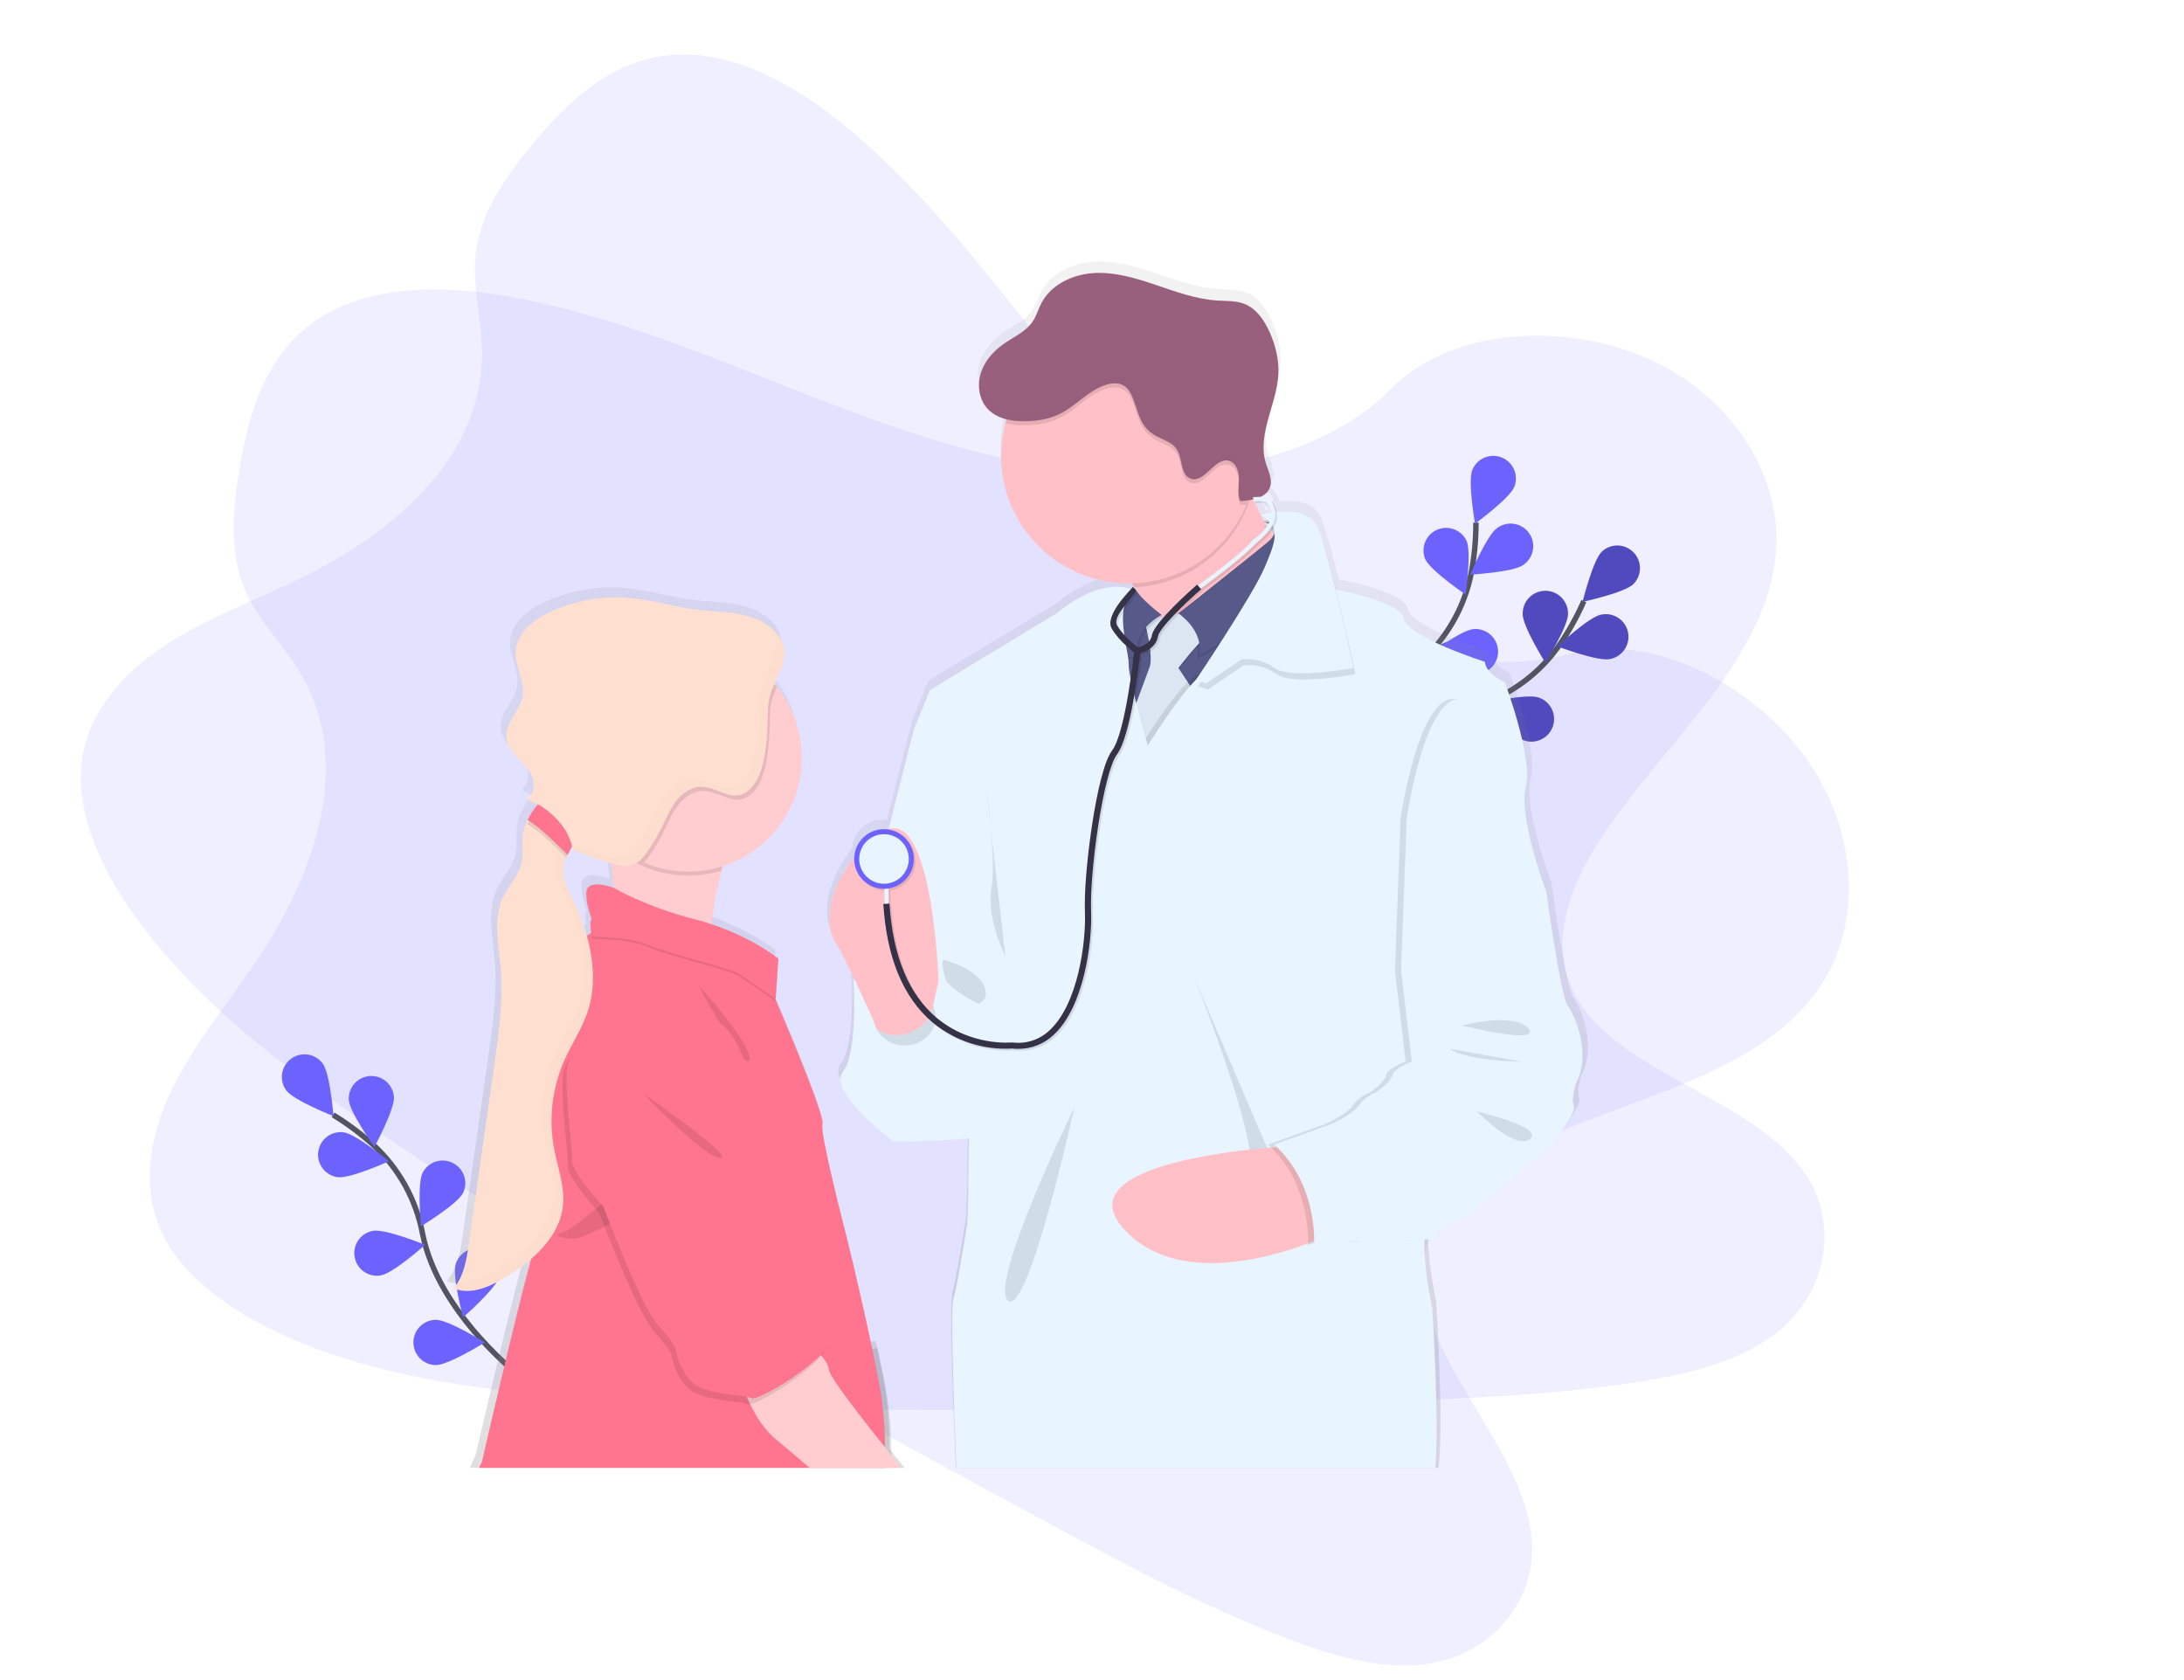 <svg width="802" height="617" viewBox="0 0 802 617" fill="none" xmlns="http://www.w3.org/2000/svg">
<g clip-path="url(#clip0_1303_13063)">
<path opacity="0.1" d="M412.326 174.127C372.899 172.757 335.318 160.033 299.487 146.115C263.656 132.196 228.142 116.773 189.638 109.397C164.883 104.649 136.571 103.981 116.629 117.248C97.433 130.012 91.233 152.046 87.898 172.491C85.39 187.875 83.934 204.063 90.791 218.468C95.565 228.464 104.036 236.869 109.896 246.446C130.28 279.767 115.87 320.859 93.776 353.422C83.414 368.704 71.392 383.245 63.397 399.495C55.402 415.745 51.699 434.361 58.698 450.934C65.634 467.349 82.156 479.699 100.061 488.376C136.424 505.985 179.271 511.022 221.053 513.909C313.541 520.231 406.527 517.492 499.259 514.752C533.578 513.733 568.05 512.709 601.809 507.394C620.557 504.445 639.916 499.77 653.529 488.483C670.804 474.152 675.091 449.893 663.511 431.922C644.089 401.788 590.394 394.299 576.816 361.957C569.347 344.156 577.019 324.323 587.88 307.813C611.169 272.397 650.216 241.323 652.271 200.837C653.687 173.028 634.916 145.186 605.891 132.027C575.474 118.222 533.289 119.965 510.85 142.781C487.742 166.287 447.132 175.332 412.326 174.127Z" fill="#6C63FF"/>
<path opacity="0.1" d="M474.85 217.813C441.446 196.825 415.341 166.946 391.349 136.913C367.357 106.88 344.395 75.705 314.806 49.988C295.785 33.447 271.639 18.649 247.731 20.104C224.722 21.499 208.293 37.438 195.14 53.441C185.243 65.484 175.854 78.75 174.548 94.65C173.654 105.691 176.757 117.214 177.014 128.439C177.904 167.491 144.803 195.785 109.342 212.844C92.706 220.854 75.007 227.389 59.931 237.425C44.856 247.46 32.303 261.697 30.03 279.543C27.783 297.221 35.867 316.199 46.99 332.695C69.589 366.186 104.108 392.064 138.787 415.547C215.585 467.47 297.367 511.807 378.927 556.017C409.115 572.374 439.437 588.803 471.298 601.164C488.991 608.031 508.079 613.713 525.518 610.791C547.655 607.076 563.547 588.252 562.561 566.897C560.903 531.084 518.234 497.638 522.738 462.852C525.221 443.708 541.818 430.412 559.502 421.59C597.428 402.665 646.801 395.408 668.914 361.432C684.106 338.097 681.86 304.594 663.372 278.636C644.004 251.42 606.652 231.739 575.788 240.196C544 248.915 504.341 236.338 474.85 217.813Z" fill="#6C63FF"/>
<path d="M192.169 506.381C192.169 506.381 161.027 482.846 155.144 452.91C152.758 440.337 146.358 428.876 136.905 420.245C132.383 416.186 127.499 412.548 122.313 409.378" stroke="#535461" stroke-width="2" stroke-miterlimit="10"/>
<path d="M118.503 390.518C121.232 394.209 122.466 409.848 122.466 409.848C122.466 409.848 107.875 404.102 105.14 400.418C103.826 398.646 103.271 396.426 103.595 394.245C103.92 392.064 105.098 390.102 106.87 388.789C108.642 387.476 110.863 386.921 113.044 387.245C115.226 387.57 117.19 388.747 118.503 390.518Z" fill="#6C63FF"/>
<path d="M144.674 402.789C144.957 407.368 137.5 421.168 137.5 421.168C137.5 421.168 128.367 408.41 128.078 403.831C127.968 401.648 128.723 399.51 130.18 397.879C131.636 396.249 133.676 395.258 135.859 395.121C138.041 394.984 140.189 395.712 141.838 397.147C143.487 398.583 144.504 400.61 144.668 402.789H144.674Z" fill="#6C63FF"/>
<path d="M170.041 438.063C167.98 442.161 154.566 450.311 154.566 450.311C154.566 450.311 153.134 434.69 155.195 430.592C156.209 428.665 157.94 427.213 160.015 426.548C162.09 425.884 164.342 426.061 166.288 427.04C168.234 428.019 169.718 429.723 170.419 431.784C171.121 433.846 170.986 436.101 170.041 438.063Z" fill="#6C63FF"/>
<path d="M183.228 469.058C181.886 473.444 170.047 483.74 170.047 483.74C170.047 483.74 165.987 468.588 167.329 464.196C167.974 462.088 169.43 460.323 171.377 459.289C173.324 458.254 175.602 458.035 177.71 458.68C179.819 459.325 181.585 460.78 182.62 462.726C183.654 464.673 183.873 466.95 183.228 469.058Z" fill="#6C63FF"/>
<path d="M124.001 432.262C128.531 432.873 142.85 426.409 142.85 426.409C142.85 426.409 130.767 416.402 126.215 415.791C124.03 415.497 121.817 416.084 120.065 417.42C118.312 418.757 117.163 420.736 116.869 422.92C116.575 425.104 117.162 427.315 118.499 429.067C119.837 430.819 121.816 431.968 124.001 432.262Z" fill="#6C63FF"/>
<path d="M139.884 468.322C144.414 467.547 156.117 457.104 156.117 457.104C156.117 457.104 141.588 451.172 137.064 451.947C135.981 452.125 134.943 452.515 134.012 453.095C133.08 453.676 132.273 454.435 131.636 455.329C131 456.223 130.547 457.234 130.303 458.303C130.06 459.373 130.031 460.481 130.218 461.562C130.405 462.643 130.804 463.677 131.392 464.603C131.981 465.529 132.747 466.329 133.647 466.958C134.547 467.586 135.562 468.03 136.635 468.265C137.707 468.499 138.815 468.518 139.895 468.322H139.884Z" fill="#6C63FF"/>
<path d="M160.127 501.258C164.719 501.258 178.025 492.944 178.025 492.944C178.025 492.944 164.713 484.64 160.121 484.64C157.916 484.64 155.802 485.516 154.243 487.074C152.684 488.632 151.809 490.745 151.809 492.949C151.809 495.153 152.684 497.266 154.243 498.825C155.802 500.383 157.916 501.258 160.121 501.258H160.127Z" fill="#6C63FF"/>
<path d="M494.707 302.826C494.707 302.826 513.902 268.837 542.836 259.045C554.986 255.012 565.5 247.149 572.801 236.637C576.225 231.611 579.18 226.281 581.629 220.715" stroke="#535461" stroke-width="2" stroke-miterlimit="10"/>
<path d="M599.793 214.489C596.497 217.681 581.158 220.987 581.158 220.987C581.158 220.987 584.924 205.761 588.219 202.563C589.81 201.074 591.922 200.269 594.1 200.322C596.278 200.374 598.349 201.279 599.866 202.843C601.384 204.406 602.226 206.503 602.212 208.681C602.199 210.859 601.33 212.945 599.793 214.489Z" fill="#6C63FF"/>
<path d="M591.119 242.014C586.589 242.908 571.94 237.35 571.94 237.35C571.94 237.35 583.378 226.596 587.88 225.718C588.961 225.479 590.079 225.457 591.168 225.655C592.257 225.853 593.296 226.267 594.223 226.871C595.15 227.476 595.947 228.26 596.567 229.177C597.187 230.094 597.618 231.125 597.834 232.211C598.049 233.296 598.046 234.414 597.824 235.498C597.601 236.582 597.165 237.611 596.539 238.524C595.914 239.438 595.112 240.217 594.181 240.816C593.25 241.415 592.209 241.822 591.119 242.014Z" fill="#6C63FF"/>
<path d="M559.546 271.831C555.208 270.331 545.35 258.128 545.35 258.128C545.35 258.128 560.638 254.63 564.987 256.13C566.032 256.477 566.997 257.027 567.828 257.75C568.658 258.472 569.336 259.352 569.824 260.339C570.311 261.326 570.597 262.399 570.666 263.498C570.735 264.596 570.585 265.697 570.224 266.737C569.864 267.776 569.3 268.734 568.567 269.555C567.833 270.375 566.944 271.041 565.95 271.515C564.957 271.989 563.879 272.261 562.78 272.316C561.68 272.37 560.581 272.205 559.546 271.831Z" fill="#6C63FF"/>
<path d="M530.532 289.015C526.002 288.268 514.247 277.882 514.247 277.882C514.247 277.882 528.737 271.848 533.261 272.595C535.439 272.953 537.385 274.161 538.671 275.954C539.958 277.746 540.479 279.976 540.121 282.152C539.763 284.329 538.554 286.274 536.761 287.56C534.968 288.846 532.738 289.368 530.56 289.01L530.532 289.015Z" fill="#6C63FF"/>
<path d="M559.149 225.447C559.143 230.037 567.473 243.355 567.473 243.355C567.473 243.355 575.79 230.054 575.79 225.469C575.819 224.36 575.626 223.257 575.221 222.224C574.817 221.19 574.209 220.249 573.435 219.454C572.66 218.66 571.735 218.028 570.712 217.597C569.689 217.166 568.591 216.943 567.481 216.943C566.371 216.943 565.273 217.166 564.25 217.597C563.227 218.028 562.302 218.66 561.527 219.454C560.753 220.249 560.145 221.19 559.741 222.224C559.336 223.257 559.143 224.36 559.172 225.469L559.149 225.447Z" fill="#6C63FF"/>
<path d="M525.498 245.97C526.868 250.351 538.782 260.568 538.782 260.568C538.782 260.568 542.745 245.387 541.364 241.006C540.647 238.976 539.171 237.304 537.245 236.341C535.32 235.377 533.095 235.198 531.041 235.842C528.986 236.485 527.261 237.9 526.229 239.79C525.198 241.679 524.939 243.894 525.509 245.97H525.498Z" fill="#6C63FF"/>
<path d="M495.561 270.405C496.173 274.933 506.184 287.029 506.184 287.029C506.184 287.029 512.645 272.737 512.033 268.192C511.912 267.091 511.571 266.025 511.032 265.057C510.492 264.089 509.765 263.239 508.892 262.557C508.019 261.874 507.018 261.373 505.948 261.083C504.879 260.792 503.762 260.719 502.663 260.867C501.565 261.014 500.507 261.38 499.552 261.942C498.597 262.504 497.764 263.252 497.103 264.141C496.441 265.029 495.964 266.041 495.699 267.117C495.434 268.193 495.388 269.311 495.561 270.405Z" fill="#6C63FF"/>
<path opacity="0.25" d="M599.793 214.489C596.497 217.681 581.158 220.987 581.158 220.987C581.158 220.987 584.924 205.761 588.219 202.563C589.81 201.074 591.922 200.269 594.1 200.322C596.278 200.374 598.349 201.279 599.866 202.843C601.384 204.406 602.226 206.503 602.212 208.681C602.199 210.859 601.33 212.945 599.793 214.489Z" fill="black"/>
<path opacity="0.25" d="M591.119 242.014C586.589 242.908 571.94 237.35 571.94 237.35C571.94 237.35 583.378 226.596 587.88 225.718C588.961 225.479 590.079 225.457 591.168 225.655C592.257 225.853 593.296 226.267 594.223 226.871C595.15 227.476 595.947 228.26 596.567 229.177C597.187 230.094 597.618 231.125 597.834 232.211C598.049 233.296 598.046 234.414 597.824 235.498C597.601 236.582 597.165 237.611 596.539 238.524C595.914 239.438 595.112 240.217 594.181 240.816C593.25 241.415 592.209 241.822 591.119 242.014Z" fill="black"/>
<path opacity="0.25" d="M559.546 271.831C555.208 270.331 545.35 258.128 545.35 258.128C545.35 258.128 560.638 254.63 564.987 256.13C566.032 256.477 566.997 257.027 567.828 257.75C568.658 258.472 569.336 259.352 569.824 260.339C570.311 261.326 570.597 262.399 570.666 263.498C570.735 264.596 570.585 265.697 570.224 266.737C569.864 267.776 569.3 268.734 568.567 269.555C567.833 270.375 566.944 271.041 565.95 271.515C564.957 271.989 563.879 272.261 562.78 272.316C561.68 272.37 560.581 272.205 559.546 271.831Z" fill="black"/>
<path opacity="0.25" d="M530.532 289.015C526.002 288.268 514.247 277.882 514.247 277.882C514.247 277.882 528.737 271.848 533.261 272.595C535.439 272.953 537.385 274.161 538.671 275.954C539.958 277.746 540.479 279.976 540.121 282.152C539.763 284.329 538.554 286.274 536.761 287.56C534.968 288.846 532.738 289.368 530.56 289.01L530.532 289.015Z" fill="black"/>
<path opacity="0.25" d="M559.149 225.447C559.143 230.037 567.473 243.355 567.473 243.355C567.473 243.355 575.79 230.054 575.79 225.469C575.819 224.36 575.626 223.257 575.221 222.224C574.817 221.19 574.209 220.249 573.435 219.454C572.66 218.66 571.735 218.028 570.712 217.597C569.689 217.166 568.591 216.943 567.481 216.943C566.371 216.943 565.273 217.166 564.25 217.597C563.227 218.028 562.302 218.66 561.527 219.454C560.753 220.249 560.145 221.19 559.741 222.224C559.336 223.257 559.143 224.36 559.172 225.469L559.149 225.447Z" fill="black"/>
<path opacity="0.25" d="M525.498 245.97C526.868 250.351 538.782 260.568 538.782 260.568C538.782 260.568 542.745 245.387 541.364 241.006C540.647 238.976 539.171 237.304 537.245 236.341C535.32 235.377 533.095 235.198 531.041 235.842C528.986 236.485 527.261 237.9 526.229 239.79C525.198 241.679 524.939 243.894 525.509 245.97H525.498Z" fill="black"/>
<path opacity="0.25" d="M495.561 270.405C496.173 274.933 506.184 287.029 506.184 287.029C506.184 287.029 512.645 272.737 512.033 268.192C511.912 267.091 511.571 266.025 511.032 265.057C510.492 264.089 509.765 263.239 508.892 262.557C508.019 261.874 507.018 261.373 505.948 261.083C504.879 260.792 503.762 260.719 502.663 260.867C501.565 261.014 500.507 261.38 499.552 261.942C498.597 262.504 497.764 263.252 497.103 264.141C496.441 265.029 495.964 266.041 495.699 267.117C495.434 268.193 495.388 269.311 495.561 270.405Z" fill="black"/>
<path d="M495.811 302.152C495.811 302.152 499.582 263.301 522.038 242.642C531.51 234.032 537.935 222.585 540.35 210.017C541.449 204.043 541.997 197.98 541.987 191.905" stroke="#535461" stroke-width="2" stroke-miterlimit="10"/>
<path d="M556.063 178.796C554.364 183.052 541.658 192.29 541.658 192.29C541.658 192.29 538.929 176.843 540.645 172.587C541.47 170.543 543.075 168.911 545.105 168.05C547.134 167.188 549.423 167.168 551.468 167.994C553.513 168.819 555.145 170.423 556.007 172.452C556.869 174.481 556.889 176.769 556.063 178.813V178.796Z" fill="#6C63FF"/>
<path d="M559.296 207.504C555.542 210.142 539.875 211.008 539.875 211.008C539.875 211.008 545.978 196.552 549.733 193.914C550.623 193.248 551.638 192.767 552.717 192.5C553.797 192.233 554.919 192.186 556.017 192.36C557.116 192.535 558.168 192.928 559.111 193.516C560.055 194.104 560.871 194.875 561.511 195.784C562.151 196.693 562.602 197.722 562.837 198.808C563.073 199.895 563.087 201.017 562.881 202.109C562.674 203.202 562.251 204.241 561.635 205.167C561.019 206.093 560.224 206.885 559.296 207.498V207.504Z" fill="#6C63FF"/>
<path d="M542.502 247.566C537.927 247.951 523.963 240.774 523.963 240.774C523.963 240.774 536.534 231.378 541.109 230.994C543.306 230.809 545.486 231.504 547.17 232.927C548.855 234.349 549.905 236.382 550.089 238.578C550.274 240.774 549.578 242.954 548.155 244.637C546.733 246.321 544.699 247.37 542.502 247.555V247.566Z" fill="#6C63FF"/>
<path d="M522.961 275.012C518.516 276.144 503.545 271.463 503.545 271.463C503.545 271.463 514.343 260.081 518.788 258.926C520.922 258.373 523.188 258.69 525.088 259.807C526.989 260.924 528.367 262.75 528.921 264.883C529.474 267.017 529.157 269.282 528.039 271.182C526.922 273.081 525.095 274.459 522.961 275.012Z" fill="#6C63FF"/>
<path d="M523.357 205.308C525.215 209.502 538.204 218.326 538.204 218.326C538.204 218.326 540.412 202.795 538.555 198.601C537.63 196.639 535.973 195.116 533.939 194.358C531.906 193.601 529.657 193.668 527.672 194.546C525.687 195.424 524.125 197.043 523.319 199.057C522.513 201.071 522.527 203.321 523.357 205.325V205.308Z" fill="#6C63FF"/>
<path d="M500.912 237.695C503.941 241.142 518.969 245.659 518.969 245.659C518.969 245.659 516.432 230.179 513.403 226.732C512.688 225.894 511.814 225.207 510.831 224.711C509.848 224.214 508.776 223.917 507.677 223.838C506.579 223.759 505.476 223.899 504.432 224.25C503.388 224.601 502.424 225.156 501.596 225.882C500.769 226.609 500.094 227.492 499.611 228.482C499.128 229.471 498.846 230.547 498.782 231.646C498.719 232.745 498.874 233.846 499.24 234.884C499.605 235.923 500.174 236.878 500.912 237.695Z" fill="#6C63FF"/>
<path d="M483.421 272.176C485.822 276.082 499.87 283.072 499.87 283.072C499.87 283.072 499.989 267.388 497.605 263.477C496.419 261.671 494.575 260.398 492.465 259.928C490.356 259.459 488.146 259.829 486.305 260.96C484.463 262.092 483.135 263.896 482.602 265.99C482.069 268.084 482.373 270.303 483.45 272.176H483.421Z" fill="#6C63FF"/>
<path d="M466.933 150.003C467.873 146.556 469.005 143.092 469.798 139.6C468.846 143.092 467.708 146.567 466.933 150.003Z" fill="url(#paint0_linear_1303_13063)"/>
<path d="M462.72 183.205C462.641 183.069 462.584 182.934 462.522 182.809C462.522 182.752 462.465 182.707 462.443 182.651C462.319 182.709 462.193 182.76 462.063 182.803C461.814 182.9 461.559 182.99 461.299 183.064C461.038 183.137 460.931 183.177 460.733 183.222C460.568 183.279 460.4 183.322 460.229 183.352L460.274 183.454C460.484 183.409 460.687 183.369 460.897 183.313L460.954 184.015C461.191 184.015 461.412 183.981 461.627 183.981C461.729 183.975 461.831 183.975 461.933 183.981C462.375 183.981 462.76 183.981 463.066 183.981C462.947 183.726 462.822 183.46 462.72 183.205ZM577.665 366.1C575.004 362.518 569.692 324.063 569.692 324.063C569.692 324.063 559.245 296.719 562.094 285.806C564.942 274.893 554.314 246.972 554.314 246.972C554.314 246.972 547.292 243.921 546.913 239.393C546.913 239.393 518.245 230.337 516.903 223.545C515.816 217.975 498.036 213.979 491.649 212.717C489.701 204.861 487.742 197.531 486.298 193.529C485.907 192.284 485.539 191.209 485.2 190.36C482.759 184.134 475.217 183.568 469.747 184.066C469.51 183.004 469.07 181.999 468.45 181.105C468.36 180.798 468.181 180.524 467.935 180.319C467.818 180.219 467.693 180.128 467.561 180.047C467.462 179.864 467.332 179.699 467.176 179.56C467.021 179.42 466.85 179.299 466.667 179.198C466.535 179.127 466.399 179.064 466.259 179.011C465.931 178.886 465.592 178.793 465.246 178.734C464.842 178.651 464.434 178.598 464.022 178.575C465.022 178.138 465.913 177.487 466.633 176.668C467.122 176.093 467.487 175.422 467.703 174.698C467.882 174.096 467.963 173.469 467.941 172.842C467.794 173.1 467.623 173.345 467.431 173.572C467.669 171.064 466.344 168.517 465.585 166.021C464.666 162.772 464.496 159.356 465.087 156.031C465.846 151.016 467.726 145.945 469 140.839C469.003 140.811 469.003 140.783 469 140.754C469.668 138.219 470.081 135.623 470.234 133.006C470.455 127.725 469.102 122.455 466.927 117.644C464.996 113.382 462.148 109.188 457.788 107.456C454.549 106.149 450.92 106.358 447.432 106.143C439.607 105.656 432.144 102.905 424.703 100.404C417.263 97.902 409.608 95.626 401.777 96.062C393.946 96.498 385.888 100.273 382.315 107.201C381.183 109.363 380.532 111.769 379.179 113.801C376.642 117.633 372.101 119.552 368.313 122.195C364.524 124.838 361.189 128.591 359.819 133.068C359.071 135.48 358.965 138.046 359.513 140.511C359.637 141.068 359.795 141.616 359.989 142.153C360.526 143.648 361.365 145.018 362.452 146.177C363.272 147.034 364.215 147.764 365.249 148.345C366.548 149.064 367.939 149.605 369.383 149.952C369.332 150.122 369.281 150.303 369.224 150.479C369.134 150.767 369.054 151.045 368.969 151.356C368.783 152.052 368.607 152.76 368.46 153.473C368.454 153.523 368.454 153.575 368.46 153.626C367.764 156.845 367.415 160.13 367.418 163.423C367.417 164.981 367.496 166.538 367.656 168.087C369.921 191.056 388.889 209.174 412.326 210.351C413.13 210.391 413.939 210.413 414.76 210.413C415.134 210.413 415.502 210.413 415.893 210.413C416.261 210.9 416.623 211.398 416.969 211.885C417.314 212.372 417.631 212.87 417.931 213.357L417.11 212.508L416.289 211.755C416.067 212.06 415.818 212.346 415.547 212.61C415.012 212.421 414.466 212.266 413.911 212.145C411.561 211.625 407.983 211.432 403.272 212.853C398.94 214.149 393.646 216.815 387.451 221.881L357.265 239.993L340.935 249.921L335.052 264.298C335.052 264.298 330.63 281.38 325.709 300.953C325.517 301.009 325.33 301.066 325.143 301.134C324.745 301.088 324.344 301.066 323.943 301.066C321.088 301.059 318.341 302.159 316.28 304.133C314.219 306.108 313.004 308.804 312.89 311.656C303.105 323.542 302.551 335.428 304.849 340.885C305.058 341.396 305.32 341.884 305.631 342.339C307.137 344.513 309.951 350.116 312.805 356.088C312.731 356.58 312.686 356.993 312.663 357.305C312.658 357.406 312.658 357.509 312.663 357.61C312.663 357.61 314.362 383.256 308.7 390.609C307.46 392.211 307.647 394.316 308.7 396.648C312.494 405.036 327.493 416.238 327.493 416.238C327.493 416.238 345.482 416.142 355.504 415.049C355.476 416.057 355.453 417.058 355.431 418.038C355.204 427.932 355.204 436.224 355.204 436.224L354.831 446.599C354.831 446.599 351.433 468.464 349.735 474.492C348.664 478.273 349.899 513.28 350.975 539.017H528.216C530.3 523.791 527.361 477.531 527.361 477.531C527.361 477.531 524.57 465.571 524.468 455.145C524.462 455.134 524.459 455.121 524.459 455.109C524.459 455.096 524.462 455.083 524.468 455.072C524.468 454.161 524.468 453.272 524.502 452.4L525.787 452.355L528.097 452.276H528.307C528.307 452.276 528.363 452.061 528.493 451.71C528.799 450.836 529.216 450.004 529.734 449.236C530.719 447.782 532.259 446.355 534.575 446.259C535.854 446.208 537.836 445.172 540.073 443.644C540.088 443.647 540.103 443.647 540.118 443.644C546.137 439.574 554.093 432.063 556.024 430.83C558.679 429.132 571.397 417.811 571.397 417.811C571.397 417.811 573.294 415.411 575.315 412.519L575.389 412.417C577.903 408.795 580.575 404.465 579.919 403.101C578.786 400.655 580.677 394.809 580.677 394.809C586.583 384.003 580.326 369.683 577.665 366.1ZM468.173 192.007C468.227 192.176 468.261 192.351 468.275 192.528C468.133 192.341 467.992 192.143 467.85 191.961L467.714 191.78L467.618 191.645L467.833 191.35C467.833 191.35 467.833 191.35 467.833 191.39C467.983 191.573 468.098 191.782 468.173 192.007ZM466.27 186.992C465.653 187.116 465.166 187.23 464.849 187.315C464.447 186.601 464.062 185.888 463.717 185.164C464.624 185.69 465.48 186.302 466.27 186.992ZM465.206 187.886C465.204 187.875 465.204 187.864 465.206 187.852L465.251 187.886C465.483 188.039 465.71 188.186 465.919 188.339C466.106 188.475 466.276 188.605 466.446 188.741C466.333 188.939 466.208 189.143 466.084 189.307C465.885 188.996 465.699 188.696 465.517 188.384C465.404 188.26 465.302 188.09 465.206 187.886ZM461.809 180.902C462.902 180.794 464.004 180.794 465.098 180.902C465.251 180.902 465.387 180.93 465.523 180.953C465.83 181 466.132 181.078 466.423 181.185C467.092 182.12 467.504 183.215 467.618 184.36L467.312 184.405L467.012 184.462C466.446 184.558 465.88 184.654 465.438 184.745L464.872 184.864C464.119 185.028 463.683 185.152 463.666 185.158C463.592 185.005 463.519 184.864 463.439 184.717C463.315 184.473 463.184 184.224 463.071 183.981C462.958 183.737 462.811 183.46 462.692 183.205C462.613 183.069 462.556 182.934 462.494 182.809C462.494 182.752 462.437 182.707 462.414 182.651C462.381 182.591 462.353 182.528 462.329 182.464C461.984 181.762 461.667 181.06 461.361 180.37C461.327 180.302 461.299 180.228 461.271 180.16L461.701 180.132V180.279L461.809 180.902ZM326.712 532.021C326.666 523.593 326.055 514.475 324.356 505.917C323.631 502.277 322.884 498.638 322.125 495.06C321.933 494.166 321.746 493.283 321.559 492.4L319.815 492.632H319.656C314.9 470.213 309.928 450.459 309.928 450.459C309.928 450.459 300.053 412.768 301.197 409.763C301.344 409.372 301.158 408.319 300.739 406.774C298.349 398.205 288.372 374.591 284.884 366.519C284.884 366.485 284.856 366.446 284.844 366.417C284.278 365.065 283.871 364.153 283.746 363.887L284.567 351.843L284.612 351.118L284.72 349.579L284.675 349.539L284.72 348.826C284.72 348.826 276.102 341.762 261.504 336.662C260.938 336.458 260.338 336.26 259.743 336.068C260.474 331.195 261.442 325.693 262.705 320.333C262.824 319.795 262.954 319.274 263.09 318.748C263.209 318.222 263.345 317.712 263.481 317.197C263.696 316.359 263.928 315.533 264.166 314.718C264.953 314.469 265.729 314.192 266.493 313.897L266.787 313.784C276.204 310.121 283.975 303.172 288.659 294.222C293.344 285.272 294.626 274.929 292.268 265.107C290.923 259.537 288.44 254.305 284.975 249.74C284.714 249.389 284.437 249.038 284.159 248.693C283.882 248.348 283.548 247.963 283.236 247.612C284.873 243.893 286.804 240.355 286.962 236.739C286.99 236.281 286.99 235.821 286.962 235.363V235.307C286.753 232.98 285.722 230.626 283.321 228.152C279.816 224.524 274.828 222.685 269.839 221.802C264.851 220.919 259.766 220.896 254.749 220.302C246.431 219.305 238.329 216.741 230.011 215.955C219.765 215.006 209.45 216.763 200.097 221.049C193.908 223.879 187.64 228.826 187.266 235.612C186.96 241.221 190.867 246.599 189.882 252.14C188.902 257.585 183.353 261.87 183.84 267.377C184.027 269.528 185.131 271.452 186.513 273.167C186.989 273.733 187.492 274.299 188.013 274.865C190.029 276.999 192.249 279.048 193.376 281.737C193.421 281.85 193.466 281.963 193.506 282.076C194.463 284.731 194.032 288.087 191.666 289.61C191.679 289.62 191.689 289.634 191.694 289.649C191.728 289.695 191.762 289.729 191.79 289.774C191.794 289.765 191.794 289.755 191.79 289.746C192.629 290.74 193.761 291.445 195.023 291.761L195.505 291.908C195.114 292.332 194.746 292.774 194.372 293.238L194.129 293.561C193.505 294.399 192.937 295.278 192.43 296.192C192.141 296.702 191.864 297.211 191.632 297.721C190.855 299.273 190.294 300.924 189.961 302.628C189.355 306.375 190.21 310.28 189.293 313.948C188.161 318.476 184.576 321.952 182.555 326.157C178.727 334.081 180.896 343.381 181.666 352.131C182.713 364.018 181.015 375.955 179.322 387.762C178.423 394.041 177.525 400.325 176.626 406.616C174.362 422.404 172.097 438.191 169.832 453.979C169.005 459.764 168.025 465.866 164.169 470.331H164.209C164.209 470.331 164.209 470.365 164.169 470.377C165.327 470.883 166.558 471.2 167.816 471.316C172.85 471.82 178.184 469.386 182.713 466.726C186.301 464.654 189.698 462.269 192.866 459.6C192.402 461.298 191.903 463.149 191.371 465.141C191.373 465.16 191.373 465.179 191.371 465.198C184.978 489.536 174.696 534.155 174.696 534.155C174.696 534.155 173.761 536.096 172.55 538.989H332.227C330.358 536.725 328.62 534.557 327.261 532.808L326.712 532.021ZM208.483 306.975C208.522 306.907 208.551 306.845 208.59 306.783C208.59 306.964 208.59 307.139 208.59 307.309C208.59 307.479 208.59 307.632 208.59 307.79C208.59 307.949 208.59 307.932 208.59 308.011C208.59 308.09 208.59 308.011 208.59 308.011C208.59 308.243 208.539 308.475 208.5 308.707C208.5 308.707 208.5 308.735 208.5 308.758L209.066 308.967L209.723 309.239C213.603 310.771 217.533 312.158 221.512 313.399C221.919 313.529 222.333 313.654 222.746 313.773L222.831 314.475C222.933 315.193 223.029 315.924 223.12 316.654C223.12 316.654 223.12 316.688 223.12 316.71C223.375 318.731 223.624 320.746 223.844 322.716C223.844 322.716 213.448 318.754 213.579 324.77C213.573 324.878 213.573 324.986 213.579 325.093C213.567 325.236 213.567 325.38 213.579 325.523C213.675 330.21 215.142 332.989 215.436 334.415C215.418 334.474 215.387 334.528 215.345 334.574C215.094 335.12 215.008 335.728 215.096 336.323C215.086 337.335 215.166 338.347 215.334 339.345C215.028 339.532 214.728 339.719 214.428 339.911C214.202 340.053 213.986 340.211 213.766 340.37C212.376 335.553 210.559 330.871 208.335 326.378C206.778 323.174 205.029 319.835 205.046 316.32C205.046 316.093 205.046 315.861 205.074 315.629C205.137 314.611 205.331 313.604 205.651 312.635C205.782 312.267 205.923 311.905 206.082 311.548C206.452 310.701 206.866 309.874 207.322 309.069C207.616 308.537 207.928 308.011 208.228 307.479C208.324 307.32 208.415 307.156 208.505 306.998L208.483 306.975ZM462.72 183.205C462.641 183.069 462.584 182.934 462.522 182.809C462.522 182.752 462.465 182.707 462.443 182.651C462.319 182.709 462.193 182.76 462.063 182.803C461.814 182.9 461.559 182.99 461.299 183.064C461.038 183.137 460.931 183.177 460.733 183.222L460.229 183.352L460.274 183.454C460.484 183.409 460.687 183.369 460.897 183.313L460.954 184.015C461.191 184.015 461.412 183.981 461.627 183.981H461.933C462.375 183.981 462.76 183.981 463.066 183.981C462.947 183.726 462.822 183.46 462.72 183.205Z" fill="url(#paint1_linear_1303_13063)"/>
<path d="M338.999 266.341L335.601 267.841C335.601 267.841 313.456 353.841 313.456 360.791C313.456 367.742 360.414 406.418 360.414 406.418L367.741 356.982C367.741 356.982 357.22 243.616 338.999 266.341Z" fill="#E8F5FF"/>
<path d="M442.002 238.986L422.382 228.752C421.283 224.069 419.333 219.628 416.629 215.649C413.758 211.506 409.942 207.436 405.185 205.314C393.164 199.925 456.033 171.642 456.033 171.642C457.023 175.039 458.189 178.383 459.527 181.66C462.765 189.652 468.139 199.987 475.064 202.931C486.836 207.94 442.002 238.986 442.002 238.986Z" fill="#FFC1C7"/>
<path opacity="0.1" d="M459.526 181.66C456.84 191.104 451.254 199.466 443.557 205.564C435.86 211.663 426.44 215.191 416.629 215.649C413.758 211.506 409.942 207.436 405.185 205.314C393.164 199.925 456.033 171.642 456.033 171.642C457.023 175.039 458.189 178.383 459.526 181.66Z" fill="black"/>
<path d="M461.293 167.38C461.295 176.642 458.55 185.696 453.403 193.399C448.257 201.101 440.942 207.104 432.382 210.65C423.822 214.196 414.403 215.124 405.315 213.318C396.227 211.512 387.879 207.053 381.327 200.504C374.775 193.955 370.313 185.611 368.505 176.527C366.697 167.443 367.625 158.027 371.171 149.47C374.717 140.913 380.722 133.6 388.426 128.455C396.131 123.309 405.189 120.564 414.454 120.565C420.613 120.536 426.716 121.728 432.411 124.07C438.106 126.413 443.281 129.86 447.636 134.213C451.991 138.566 455.44 143.738 457.784 149.43C460.128 155.123 461.321 161.224 461.293 167.38Z" fill="#FFC1C7"/>
<path d="M468.054 232.975L455.28 262.77L444.012 282.546H407.943L397.422 255.508L401.686 227.467H429.233L447.019 226.466L453.026 224.462L456.899 226.658L468.054 232.975Z" fill="#575A89"/>
<path opacity="0.1" d="M463.654 193.258C463.654 193.258 471.621 194.956 464.487 200.802C457.352 206.649 432.738 225.243 432.738 225.243C432.738 225.243 441.385 232.941 439.595 241.957L468.241 225.996L473.337 200.457C473.337 200.457 473.909 192.782 463.654 193.258Z" fill="black"/>
<path opacity="0.1" d="M438.372 225.243L420.151 228.249C420.151 228.249 423.911 242.144 422.031 246.089C421.974 246.212 421.927 246.339 421.889 246.469L414.455 266.556L420.026 282.331L439.312 256.04L432.738 246.089C432.738 246.089 439.686 236.886 443.819 233.694C447.953 230.501 438.372 225.243 438.372 225.243Z" fill="black"/>
<path d="M438.372 224.468L420.151 227.468C420.151 227.468 423.911 241.363 422.031 245.308C421.974 245.431 421.927 245.558 421.889 245.688L414.455 265.775L420.026 281.55L439.312 255.242L432.738 245.291C432.738 245.291 439.686 236.088 443.819 232.896C447.953 229.703 438.372 224.468 438.372 224.468Z" fill="#DCE6F2"/>
<path d="M464.419 191.758C464.419 191.758 472.386 193.456 465.246 199.302C458.105 205.149 432.738 225.243 432.738 225.243C432.738 225.243 442.132 231.441 440.348 240.451L468.994 224.496L474.09 198.957C474.09 198.957 474.656 191.282 464.419 191.758Z" fill="#575A89"/>
<path opacity="0.1" d="M417.88 217.421C417.88 217.421 419.618 220.67 427.291 226.528C427.291 226.528 414.517 233.32 419.403 242.869L399.863 237.775L396.856 228.385L417.88 217.421Z" fill="black"/>
<path d="M417.127 216.674C417.127 216.674 418.865 219.923 426.538 225.781C426.538 225.781 413.763 232.539 418.65 242.116L399.115 237.022L396.108 227.637L417.127 216.674Z" fill="#575A89"/>
<path opacity="0.1" d="M468.054 232.975L455.28 262.77L444.034 282.546H407.943L397.422 255.508L401.68 227.468H409.342C409.217 234.011 411.606 241.697 411.454 244.555C411.193 249.253 418.464 274.599 418.464 274.599C418.464 274.599 433.678 250.001 439.686 247.81C443.463 246.435 451.463 234.99 456.894 226.658L468.054 232.975Z" fill="black"/>
<path d="M518.375 389.765L517.078 391.395C517.078 391.395 526.472 438.527 523.873 449.23C523.431 451.16 523.179 453.127 523.12 455.106V455.19C522.661 466.081 525.951 480.214 525.951 480.214C525.951 480.214 528.578 521.872 527.083 539.005H351.201C350.17 513.671 349.06 480.848 350.068 477.208C351.767 471.203 355.164 449.417 355.164 449.417L355.538 439.093C355.538 439.093 355.538 429.114 355.844 417.998C355.974 413 356.166 407.753 356.444 403.1C356.801 397.248 357.299 392.318 357.984 389.895C358.406 388.059 358.649 386.186 358.709 384.303C358.709 384.128 358.709 383.947 358.743 383.766C358.743 383.2 358.799 382.588 358.822 381.96C358.822 381.784 358.822 381.609 358.822 381.394C358.93 377.749 358.89 373.424 358.771 368.942C358.771 368.698 358.771 368.449 358.771 368.2C358.675 364.838 358.533 361.408 358.375 358.148C357.882 347.96 357.242 339.345 357.242 339.345L335.641 267.801L341.461 253.47L357.616 243.576L387.485 225.548C402.054 213.577 411.646 215.015 415.304 216.328C415.659 216.449 416.007 216.591 416.345 216.753C416.459 216.809 416.549 216.854 416.634 216.905C416.751 216.96 416.862 217.025 416.968 217.098C415.967 217.58 415.096 218.296 414.432 219.186C413.683 220.2 413.149 221.355 412.863 222.582C412.672 223.343 412.537 224.117 412.461 224.897C412.388 225.718 412.359 226.567 412.359 227.422C412.4 229.296 412.56 231.166 412.84 233.02C412.84 233.054 412.84 233.099 412.84 233.144C413.027 234.469 413.259 235.765 413.486 236.982C413.483 237.002 413.483 237.023 413.486 237.044C413.746 238.465 414.007 239.778 414.182 240.91C414.216 241.114 414.245 241.3 414.273 241.476C414.398 242.224 414.457 242.982 414.449 243.74C414.512 245.571 414.759 247.391 415.185 249.174C415.332 249.921 415.502 250.719 415.689 251.551C415.943 252.683 416.221 253.917 416.521 255.173C416.685 255.864 416.861 256.577 417.042 257.285C417.11 257.568 417.183 257.851 417.251 258.139L417.365 258.586C418.571 263.381 419.879 268.152 420.683 271.039C421.158 272.737 421.459 273.784 421.459 273.784C421.459 273.784 429.986 260.001 436.792 252.157C436.894 252.043 436.985 251.936 437.081 251.834C437.755 251.059 438.417 250.351 439.051 249.728C440.439 248.347 441.684 247.362 442.687 247C442.9 246.922 443.107 246.825 443.304 246.712C446.09 245.132 450.585 239.399 454.793 233.393C455.206 232.827 455.608 232.21 456.016 231.627C456.95 230.28 457.856 228.927 458.711 227.631C459.368 226.641 459.996 225.679 460.591 224.762C463.422 220.358 465.415 217.075 465.415 217.075L469.345 216.9L470.03 216.866H470.488L488.33 216.039C488.33 216.039 489.1 216.17 490.369 216.424C490.437 216.424 490.505 216.424 490.578 216.47C496.909 217.726 514.496 221.705 515.572 227.224C516.885 233.982 545.254 242.999 545.254 242.999C545.627 247.527 552.575 250.51 552.575 250.51C552.575 250.51 563.095 278.301 560.281 289.191C557.501 299.945 567.518 326.547 567.784 327.295L565.864 329.717L518.375 389.765Z" fill="#E8F5FF"/>
<path opacity="0.1" d="M463.649 191.282C463.649 191.282 481.015 186.358 484.962 196.495C488.908 206.632 497.736 247.572 497.736 247.572C497.736 247.572 474.815 251.891 468.807 247.572C465.283 245.009 460.921 243.869 456.593 244.38L443.632 253.204L439.805 252.072C439.805 252.072 460.54 221.258 465.047 210.787C469.554 200.316 471.078 195.635 463.649 191.282Z" fill="black"/>
<path d="M462.896 189.019C462.896 189.019 480.273 184.094 484.237 194.231C488.2 204.369 497.011 245.308 497.011 245.308C497.011 245.308 474.096 249.627 468.082 245.308C464.56 242.745 460.201 241.605 455.874 242.116L442.902 250.94L439.074 249.808C439.074 249.808 459.81 218.994 464.317 208.523C468.824 198.052 470.324 193.382 462.896 189.019Z" fill="#E8F5FF"/>
<path opacity="0.1" d="M346.326 352.341C346.326 352.341 359.287 355.533 361.733 362.857C364.179 370.181 352.152 370.368 352.152 370.368C352.152 370.368 344.825 357.412 346.326 352.341Z" fill="black"/>
<path opacity="0.1" d="M394.603 406.417C394.603 406.417 362.86 471.39 370.187 477.588C377.514 483.786 394.603 406.417 394.603 406.417Z" fill="black"/>
<path opacity="0.1" d="M438.372 358.539C438.372 358.539 463.734 421.649 458.66 431.396C453.587 441.142 469.554 431.396 469.554 431.396L438.372 358.539Z" fill="black"/>
<path d="M473.688 420.879C473.688 420.879 388.029 425.011 413.016 451.676C438.004 478.34 489.282 452.808 489.282 452.808L473.688 420.879Z" fill="#FFC1C7"/>
<path opacity="0.1" d="M461.293 167.38C461.301 173.521 460.094 179.603 457.743 185.277C456.956 185.367 456.169 185.424 455.41 185.458C454.277 182.973 454.883 180.103 454.906 177.37C454.928 174.636 453.921 171.421 451.288 170.685C446.039 169.208 442.415 179.017 437.239 177.245C433.276 175.898 434.312 169.887 432.03 166.417C430.224 163.672 426.606 162.897 423.791 161.176C417.806 157.503 417.988 151.627 415.207 146.069C412.297 140.245 406.148 141.966 400.808 145.401C396.754 148.016 393.255 151.52 388.917 153.603C385.163 155.414 380.945 156.071 376.783 156.167C374.221 156.266 371.658 155.995 369.173 155.363C372.096 144.379 378.915 134.833 388.36 128.504C397.805 122.175 409.23 119.497 420.505 120.968C431.78 122.438 442.134 127.958 449.638 136.498C457.142 145.037 461.282 156.014 461.287 167.38H461.293Z" fill="black"/>
<path d="M400.825 143.902C396.765 146.517 393.272 150.015 388.934 152.109C385.18 153.914 380.962 154.571 376.8 154.667C371.704 154.78 366.217 153.886 362.735 150.207C359.536 146.811 358.771 141.587 360.124 137.132C361.478 132.678 364.722 128.982 368.533 126.304C372.344 123.627 376.766 121.776 379.291 117.944C380.628 115.918 381.273 113.529 382.383 111.373C385.933 104.473 393.917 100.738 401.635 100.273C409.353 99.809 417.002 102.107 424.352 104.598C431.702 107.088 439.108 109.828 446.865 110.343C450.319 110.558 453.909 110.343 457.114 111.65C461.423 113.399 464.249 117.582 466.174 121.839C468.331 126.638 469.673 131.88 469.447 137.121C468.971 148.311 461.576 159.291 464.826 170.012C465.687 172.87 467.301 175.802 466.44 178.66C465.183 182.832 459.798 183.783 455.444 183.981C454.311 181.496 454.917 178.621 454.94 175.893C454.962 173.164 453.955 169.944 451.327 169.208C446.073 167.742 442.449 177.534 437.285 175.768C433.349 174.415 434.369 168.41 432.081 164.94C430.275 162.189 426.651 161.42 423.842 159.699C417.857 156.026 418.039 150.15 415.258 144.592C412.325 138.74 406.17 140.46 400.825 143.902Z" fill="#99607E"/>
<path d="M317.765 359.286L313.444 360.791C313.444 360.791 315.143 386.33 309.481 393.654C303.818 400.978 328.076 419.187 328.076 419.187C328.076 419.187 361.325 419 362.265 416.357C363.205 413.713 360.566 369.038 360.566 369.038C360.566 369.038 342.718 362.088 344.219 351.011C344.219 351.011 338.772 377.109 330.697 375.983C322.623 374.857 313.456 368.116 317.765 359.286Z" fill="#E8F5FF"/>
<path opacity="0.1" d="M332.176 383.885C338.471 383.885 343.574 379.219 343.574 373.464C343.574 367.709 338.471 363.044 332.176 363.044C325.881 363.044 320.777 367.709 320.777 373.464C320.777 379.219 325.881 383.885 332.176 383.885Z" fill="black"/>
<path d="M344.638 360.039C344.638 360.039 342.373 290.94 322.657 306.336C302.941 321.731 302.748 340.143 306.502 345.583C310.257 351.022 322.295 378.253 322.295 378.253C324.178 379.344 326.292 379.973 328.466 380.09C330.639 380.206 332.809 379.806 334.798 378.922C336.786 378.039 338.538 376.697 339.907 375.006C341.277 373.316 342.227 371.325 342.679 369.197L344.638 360.039Z" fill="#FFC1C7"/>
<path opacity="0.1" d="M467.629 185.011C467.537 184.707 467.361 184.436 467.12 184.23C466.146 183.341 464.051 183.03 460.891 183.302L461.021 184.796C465.234 184.434 466.067 185.271 466.174 185.413V185.554L466.304 185.741C466.83 186.447 467.202 187.254 467.397 188.112C467.592 188.97 467.605 189.859 467.437 190.722C466.514 195.335 460.846 199.008 460.789 199.048L460.653 199.127L460.568 199.257C458.122 202.886 444.289 213.125 440.671 215.774L440.354 215.411C438.735 216.815 424.5 229.273 423.73 234.044C423.231 237.039 419.857 238.199 418.633 238.522C417.342 237.542 413.152 234.209 410.972 230.473C408.928 226.958 417.156 220.098 417.88 217.421L416.748 216.26C416.629 216.691 406.063 226.562 409.002 231.605C411.357 235.652 415.661 239.116 417.167 240.259C416.686 244.629 413.69 270.286 409.087 276.365C403.368 283.921 398.561 322.003 399.093 335.298C399.563 347.111 396.477 369.423 386.171 379.006C384.387 380.737 382.235 382.044 379.875 382.828C377.515 383.612 375.009 383.853 372.542 383.534H372.418H372.293C372.146 383.534 357.197 385.062 344.638 374.478C334.361 365.835 328.541 351.73 327.329 332.542H327.08L326.978 326.955C329.764 326.521 332.274 325.023 333.979 322.778C335.684 320.532 336.452 317.713 336.122 314.914C335.792 312.114 334.388 309.551 332.208 307.764C330.027 305.977 327.237 305.104 324.426 305.329C321.615 305.554 319.001 306.86 317.132 308.971C315.264 311.083 314.287 313.837 314.407 316.653C314.527 319.47 315.734 322.13 317.775 324.076C319.816 326.021 322.532 327.1 325.353 327.085H325.477L325.579 332.638L325.081 332.672C326.327 352.482 332.442 367.136 343.2 376.187C351.377 382.96 361.822 386.377 372.423 385.747C373.176 385.829 373.932 385.871 374.688 385.871C379.547 385.896 384.223 384.017 387.712 380.636C398.566 370.532 401.867 347.4 401.352 335.185C400.786 321.097 405.831 284.386 410.893 277.701C415.853 271.141 418.86 245.58 419.387 240.627C421.181 240.123 425.241 238.533 425.932 234.401C426.43 231.413 435.937 222.204 441.787 217.104L441.611 216.9C444.759 214.602 454.549 207.357 459.402 202.704C460.908 201.261 462.403 199.818 463.966 198.442C465.846 196.778 468.235 194.135 468.864 191.011C469.078 189.979 469.079 188.915 468.867 187.883C468.654 186.852 468.233 185.874 467.629 185.011Z" fill="black"/>
<path d="M416.974 239.903C416.736 239.739 411.097 235.703 408.271 230.847C405.338 225.804 415.904 215.938 416.017 215.508L417.15 216.668C416.43 219.34 408.203 226.205 410.247 229.715C412.824 234.147 418.248 238.024 418.305 238.063L416.974 239.903Z" fill="#353146"/>
<path d="M439.935 216.872L439.052 215.655C439.233 215.524 457.018 202.665 459.821 198.504L459.912 198.38L460.042 198.295C460.099 198.255 465.767 194.588 466.69 189.969C466.86 189.107 466.847 188.218 466.652 187.361C466.457 186.504 466.084 185.698 465.557 184.994L465.427 184.801V184.666C465.314 184.518 464.481 183.686 460.268 184.049L460.138 182.549C463.303 182.277 465.393 182.588 466.367 183.477C466.609 183.685 466.788 183.958 466.882 184.264C467.494 185.124 467.924 186.101 468.144 187.134C468.364 188.167 468.37 189.234 468.162 190.269C467.533 193.399 465.149 196.042 463.264 197.701C461.707 199.076 460.206 200.531 458.706 201.963C453.015 207.414 440.558 216.424 439.935 216.872Z" fill="#E8F5FF"/>
<path d="M326.247 324.985L324.747 325.012L324.914 334.129L326.414 334.102L326.247 324.985Z" fill="#E8F5FF"/>
<path d="M324.622 326.367C330.673 326.367 335.579 321.463 335.579 315.414C335.579 309.365 330.673 304.462 324.622 304.462C318.571 304.462 313.666 309.365 313.666 315.414C313.666 321.463 318.571 326.367 324.622 326.367Z" fill="#6C63FF"/>
<path d="M324.622 324.51C329.647 324.51 333.721 320.438 333.721 315.414C333.721 310.391 329.647 306.318 324.622 306.318C319.596 306.318 315.522 310.391 315.522 315.414C315.522 320.438 319.596 324.51 324.622 324.51Z" fill="#E8F5FF"/>
<path d="M373.975 385.141C373.218 385.142 372.462 385.102 371.71 385.022C361.11 385.646 350.667 382.23 342.487 375.462C331.728 366.406 325.624 351.769 324.367 331.942L326.632 331.8C327.844 350.988 333.665 365.099 343.947 373.736C356.506 384.292 371.449 382.792 371.597 382.792H371.721H371.846C374.313 383.11 376.82 382.868 379.18 382.084C381.541 381.3 383.694 379.994 385.48 378.264C395.78 368.681 398.866 346.369 398.396 334.557C397.83 321.25 402.637 283.168 408.362 275.618C413.373 269.001 416.482 239.178 416.516 238.878L416.6 238.029L417.439 237.882C417.49 237.882 422.382 236.954 422.993 233.297C423.786 228.531 437.998 216.073 439.612 214.664L441.09 216.362C435.218 221.456 425.711 230.671 425.236 233.665C424.545 237.808 420.485 239.393 418.696 239.891C418.129 244.849 415.145 270.405 410.202 276.965C405.14 283.65 400.095 320.361 400.661 334.449C401.148 346.664 397.881 369.802 387.026 379.9C383.531 383.289 378.844 385.171 373.975 385.141Z" fill="#353146"/>
<g opacity="0.1">
<path opacity="0.1" d="M466.117 153.999C467.046 150.569 468.167 147.116 468.948 143.641C468.014 147.133 466.887 150.569 466.117 153.999Z" fill="black"/>
<path opacity="0.1" d="M456.644 180.953C455.512 178.468 456.118 175.593 456.14 172.864C456.163 170.136 455.155 166.944 452.528 166.18C447.273 164.714 443.649 174.511 438.485 172.74C434.522 171.387 435.569 165.382 433.282 161.912C431.475 159.161 427.857 158.391 425.049 156.671C419.058 152.997 419.239 147.122 416.464 141.564C413.548 135.734 407.405 137.455 402.06 140.896C398 143.511 394.506 147.015 390.169 149.103C386.415 150.909 382.196 151.565 378.034 151.662C372.967 151.78 367.452 150.88 363.969 147.201C361.285 144.371 360.317 140.222 360.872 136.334C360.776 136.6 360.691 136.866 360.606 137.132C359.247 141.587 360.04 146.822 363.216 150.207C366.698 153.886 372.214 154.78 377.281 154.667C381.449 154.571 385.662 153.914 389.421 152.109C393.77 150.014 397.264 146.517 401.312 143.902C406.657 140.46 412.807 138.74 415.717 144.569C418.492 150.128 418.316 156.003 424.301 159.676C427.132 161.374 430.728 162.167 432.54 164.918C434.805 168.399 433.802 174.393 437.743 175.745C442.902 177.511 446.526 167.719 451.78 169.185C454.408 169.921 455.421 173.147 455.393 175.87C455.365 178.592 454.776 181.473 455.897 183.958C460.251 183.76 465.636 182.826 466.899 178.638C467.072 178.037 467.153 177.412 467.136 176.787C465.296 179.962 460.563 180.777 456.644 180.953Z" fill="black"/>
</g>
<path opacity="0.1" d="M558.979 320.418L565.553 327.368C565.553 327.368 570.814 365.67 573.441 369.253C576.068 372.836 582.274 387.088 576.448 397.792C576.448 397.792 574.568 403.616 575.695 406.055C576.821 408.495 567.246 420.704 567.246 420.704C567.246 420.704 554.659 431.967 552.026 433.66C549.393 435.352 535.498 448.868 530.804 449.055C526.11 449.242 524.575 455.066 524.575 455.066L498.087 456.006C498.087 456.006 483.456 455.242 480.273 457.308C480.273 457.308 481.972 434.962 465.625 420.313L486.474 412.802C486.474 412.802 494.367 409.406 496.807 405.857C498.343 403.682 500.521 402.041 503.036 401.165C503.036 401.165 508.857 397.033 509.044 394.78C509.23 392.528 516.161 389.766 516.161 389.766L512.237 356.286L514.304 300.704C514.304 300.704 520.878 254.132 534.779 256.764C548.68 259.396 558.979 320.418 558.979 320.418Z" fill="black"/>
<path d="M561.244 320.418L567.818 327.368C567.818 327.368 573.078 365.67 575.706 369.253C578.333 372.836 584.539 387.088 578.712 397.792C578.712 397.792 576.838 403.616 577.965 406.055C579.092 408.495 569.511 420.704 569.511 420.704C569.511 420.704 556.924 431.967 554.291 433.66C551.658 435.352 537.762 448.868 533.068 449.055C528.374 449.242 526.84 455.066 526.84 455.066L500.352 456.006C500.352 456.006 485.709 455.242 482.538 457.308C482.538 457.308 484.237 434.962 467.89 420.313L488.738 412.802C488.738 412.802 496.632 409.406 499.072 405.857C500.607 403.682 502.785 402.041 505.3 401.165C505.3 401.165 511.121 397.033 511.308 394.78C511.495 392.528 518.426 389.766 518.426 389.766L514.502 356.286L516.568 300.704C516.568 300.704 523.142 254.132 537.043 256.764C550.944 259.396 561.244 320.418 561.244 320.418Z" fill="#E8F5FF"/>
<path opacity="0.1" d="M536.806 376.566C536.806 376.566 556.154 371.472 561.227 377.698C566.301 383.924 536.806 376.566 536.806 376.566Z" fill="black"/>
<path opacity="0.1" d="M532.298 385.107C538.872 389.709 559.16 389.896 559.16 389.896L532.298 385.107Z" fill="black"/>
<path opacity="0.1" d="M542.253 408.11C542.819 408.297 556.199 422.571 561.816 418.253C567.433 413.934 542.253 408.11 542.253 408.11Z" fill="black"/>
<path opacity="0.1" d="M362.056 288.308C362.056 288.308 365.985 315.352 364.049 326.367C362.112 337.381 369.179 351.028 369.179 351.028L362.056 288.308Z" fill="black"/>
<path d="M275.06 299.305C270.53 302.854 267.223 311.254 264.828 320.486C260.649 336.589 259.285 355.261 259.285 355.261C259.285 355.261 223.216 346.997 225.843 343.245C227.497 340.885 225.277 323.1 223.425 310.207C222.321 302.588 221.336 296.673 221.336 296.673C221.336 296.673 287.46 289.536 275.06 299.305Z" fill="#FFCCD0"/>
<path opacity="0.1" d="M275.06 298.553C270.53 302.108 267.223 310.501 264.828 319.733C257.642 321.914 249.999 322.111 242.71 320.303C235.421 318.494 228.757 314.747 223.425 309.46C222.321 301.836 221.336 295.921 221.336 295.921C221.336 295.921 287.46 288.789 275.06 298.553Z" fill="black"/>
<path d="M294.448 278.324C294.451 288.168 290.971 297.697 284.622 305.223C278.273 312.749 269.466 317.788 259.758 319.447C250.05 321.106 240.068 319.278 231.579 314.288C223.09 309.297 216.64 301.466 213.372 292.179C210.104 282.892 210.228 272.749 213.722 263.544C217.216 254.34 223.854 246.668 232.463 241.886C241.072 237.104 251.095 235.521 260.76 237.416C270.424 239.311 279.106 244.563 285.269 252.242C291.208 259.639 294.446 268.839 294.448 278.324Z" fill="#FFCCD0"/>
<path opacity="0.1" d="M327.334 539.006H315.443L314.441 518.012L313.394 496.283C313.394 496.283 316.094 495.881 320.398 495.281L322.136 495.049H322.278C323.218 499.459 324.146 503.987 325.041 508.509C326.53 516.538 327.305 524.682 327.357 532.848C327.357 533.414 327.357 533.98 327.357 534.512C327.391 536.023 327.357 537.534 327.334 539.006Z" fill="black"/>
<path d="M325.052 539.006H175.93C176.575 537.54 177.006 536.651 177.006 536.651C177.006 536.651 188.936 484.476 195 462.402C195.002 462.383 195.002 462.364 195 462.345C195.758 459.347 196.673 456.39 197.741 453.487C197.81 453.29 197.899 453.1 198.007 452.921C201.008 448.042 204.768 442.784 199.508 435.273C194.247 427.762 196.11 394.713 196.11 394.713C196.11 394.713 202.497 366.542 209.258 351.52C210.284 349.193 211.74 347.081 213.55 345.294C214.138 344.719 214.767 344.185 215.43 343.698C215.934 343.319 216.46 342.969 217.004 342.651L217.112 342.583C219.952 340.973 223.106 339.994 226.358 339.713C228.669 339.472 231.001 339.536 233.294 339.906C244.257 341.513 253.033 344.202 260.009 347.264C278.916 355.567 284.64 366.695 284.754 366.927L284.799 367.023C285.558 368.795 296.656 394.696 300.653 406.78C301.689 409.927 302.256 412.14 302.029 412.746C300.897 415.746 310.67 453.3 310.67 453.3C310.67 453.3 315.2 471.413 319.73 492.644C319.928 493.527 320.115 494.41 320.296 495.304C321.105 499.159 321.91 503.087 322.685 507.009C324.188 515.093 324.963 523.295 325.001 531.517C325.084 534.08 325.101 536.576 325.052 539.006Z" fill="#FF748E"/>
<path opacity="0.1" d="M225.469 326.797C225.469 326.797 215.181 322.835 215.305 328.846C215.43 334.857 217.814 337.732 217.061 338.609C216.308 339.487 217.434 344.745 217.434 344.745C217.434 344.745 231.335 344.745 237.722 347.62C244.109 350.496 267.653 356.258 270.66 358.012C273.667 359.767 284.816 367.634 284.816 367.634L285.818 352.737C285.818 352.737 274.295 343.222 255.389 338.343C236.482 333.464 225.469 326.797 225.469 326.797Z" fill="black"/>
<path d="M225.469 326.044C225.469 326.044 215.181 322.082 215.305 328.093C215.43 334.104 217.814 336.979 217.061 337.857C216.308 338.734 217.434 343.992 217.434 343.992C217.434 343.992 231.335 343.992 237.722 346.873C244.109 349.754 267.653 355.51 270.66 357.259C273.667 359.008 284.816 366.882 284.816 366.882L285.829 352.029C285.829 352.029 274.307 342.515 255.4 337.636C236.494 332.757 225.469 326.044 225.469 326.044Z" fill="#FF748E"/>
<path opacity="0.1" d="M256.527 361.895C256.527 361.895 276.187 383.171 275.185 389.064C274.182 394.956 256.527 361.895 256.527 361.895Z" fill="black"/>
<path opacity="0.1" d="M224.592 438.754C224.592 438.754 210.181 452.027 205.935 452.78C201.688 453.532 209.19 456.034 214.071 454.036C218.952 452.038 229.359 446.78 229.359 446.78L224.592 438.754Z" fill="black"/>
<path d="M330.907 539.006H297.302C292.602 534.93 288.157 531.155 285.326 528.885C280.796 525.252 277.529 519.903 275.445 515.601C274.975 514.622 274.567 513.705 274.222 512.873C273.604 511.44 273.059 509.975 272.591 508.486L297.477 493.713C298.852 494.882 300.145 496.146 301.344 497.494L301.645 497.84C303.026 499.47 304.244 501.321 304.351 502.837C304.476 504.603 309.391 511.435 314.413 517.995C319.509 524.669 324.73 531.047 325.075 531.478C325.075 531.478 325.936 532.649 327.34 534.449C328.331 535.751 329.554 537.313 330.907 539.006Z" fill="#FFCCD0"/>
<path opacity="0.1" d="M285.269 252.242C284.074 254.936 283.004 257.732 282.845 260.732C282.398 269.392 283.123 288.755 273.531 293.102C268.78 295.242 263.695 290.544 258.486 290.43C254.738 290.351 251.301 292.728 249.013 295.7C246.726 298.672 245.304 302.198 243.645 305.56C242.135 308.612 240.396 311.544 238.442 314.333C237.858 315.187 237.214 315.998 236.516 316.761C230.668 314.294 225.459 310.525 221.288 305.741C217.118 300.957 214.094 295.285 212.449 289.156C210.803 283.027 210.579 276.604 211.793 270.375C213.007 264.147 215.627 258.277 219.454 253.214C223.281 248.151 228.214 244.028 233.876 241.16C239.539 238.291 245.782 236.752 252.129 236.661C258.477 236.569 264.762 237.927 270.505 240.631C276.247 243.335 281.297 247.314 285.269 252.264V252.242Z" fill="black"/>
<path d="M282.092 259.204C281.639 267.864 282.37 287.227 272.772 291.568C268.021 293.708 262.937 289.016 257.727 288.902C253.979 288.817 250.548 291.2 248.254 294.166C245.961 297.132 244.551 300.664 242.887 304.032C241.376 307.083 239.636 310.016 237.683 312.805C236.516 314.458 235.225 316.116 233.43 317.044C230.305 318.675 226.517 317.758 223.165 316.711C218.816 315.341 214.532 313.797 210.311 312.081C210.408 311.444 210.457 310.8 210.458 310.156C210.334 310.394 210.198 310.615 210.062 310.852L209.796 311.316C209.315 312.165 208.845 313.014 208.414 313.886C208.25 314.22 208.092 314.565 207.95 314.911C207.381 316.195 207.023 317.564 206.891 318.963C206.602 322.739 208.465 326.321 210.119 329.717C216.478 342.855 220.407 358.216 215.622 371.998C213.55 377.993 209.96 383.319 207.339 389.109C202.756 399.365 201.407 410.772 203.471 421.813C204.779 428.673 207.401 435.465 206.755 442.422C205.623 454.393 195.295 463.302 184.95 469.426C179.361 472.72 172.521 475.652 166.587 473.048C170.369 468.634 171.343 462.526 172.159 456.764C174.39 441.048 176.626 425.324 178.868 409.593C179.763 403.333 180.656 397.073 181.547 390.813C183.211 379.051 184.899 367.159 183.857 355.324C183.098 346.602 180.958 337.342 184.74 329.446C186.739 325.263 190.301 321.799 191.41 317.293C192.322 313.631 191.473 309.737 192.073 306.007C192.401 304.31 192.958 302.665 193.726 301.117C194.705 299.016 195.983 297.067 197.52 295.332C196.003 294.891 194.587 294.285 193.726 293.017C196.161 291.432 196.529 287.861 195.425 285.178C194.321 282.495 192.113 280.452 190.125 278.335C188.138 276.218 186.224 273.75 185.975 270.864C185.493 265.368 190.986 261.111 191.954 255.689C192.934 250.17 189.061 244.804 189.372 239.218C189.734 232.465 195.94 227.558 202.067 224.711C211.312 220.433 221.525 218.675 231.669 219.617C239.925 220.398 247.915 222.951 256.148 223.941C261.113 224.507 266.147 224.564 271.079 225.436C276.011 226.307 280.954 228.147 284.425 231.764C293.575 241.301 282.613 249.151 282.092 259.204Z" fill="#FFE0D0"/>
<path opacity="0.1" d="M274.437 515.607C271.549 514.356 266.295 515.103 257.275 512.358C248.255 509.613 246.516 497.206 246.516 497.206V497.166C246.409 496.883 245.571 495.038 239.897 488.574C233.629 481.437 220.079 445.387 220.079 445.387C220.079 445.387 208.064 432.488 208.443 427.734C208.822 422.979 206.308 410.329 206.557 396.178C206.807 382.028 233.606 372.644 233.606 372.644C285.207 363.503 273.056 422.968 271.68 427.473C270.304 431.979 277.444 444.148 277.444 444.148C276.436 449.446 281.577 457.647 281.577 457.647C281.577 457.647 282.823 464.904 283.078 467.66C283.092 467.787 283.12 467.913 283.163 468.034C283.989 470.632 290.728 472.986 293.468 474.418C296.35 475.924 305.619 489.067 305.619 489.067C307.618 498.717 277.314 516.875 274.437 515.607Z" fill="black"/>
<path d="M275.937 513.343C273.055 512.086 267.795 512.839 258.781 510.088C249.766 507.337 248.022 494.942 248.022 494.942V494.902C247.92 494.613 247.077 492.774 241.403 486.31C235.135 479.173 221.585 443.118 221.585 443.118C221.585 443.118 209.57 430.224 209.943 425.469C210.317 420.715 207.814 408.065 208.063 393.926C208.313 379.787 235.095 370.408 235.095 370.408C286.696 361.267 274.545 420.732 273.169 425.237C271.793 429.743 278.933 441.912 278.933 441.912C277.925 447.21 283.066 455.411 283.066 455.411C283.066 455.411 284.312 462.668 284.572 465.424C284.582 465.552 284.609 465.677 284.652 465.798C285.478 468.396 292.217 470.75 294.963 472.182C297.839 473.682 307.114 486.831 307.114 486.831C309.124 496.464 278.82 514.622 275.937 513.343Z" fill="#FF748E"/>
<path opacity="0.1" d="M236.114 401.454C236.114 401.454 258.656 425.226 264.539 425.226C270.422 425.226 236.114 401.454 236.114 401.454Z" fill="black"/>
<path d="M275.938 513.343C273.056 512.086 267.795 512.839 258.781 510.088C249.766 507.338 248.022 494.942 248.022 494.942V494.902C253.996 490.94 269.126 479.75 275.088 475.658C279.284 472.788 282.71 468.571 284.714 465.775C285.541 468.373 292.279 470.728 295.025 472.16C297.902 473.66 307.177 486.808 307.177 486.808C309.124 496.465 278.82 514.622 275.938 513.343Z" fill="#FF748E"/>
<g opacity="0.1">
<path opacity="0.1" d="M193.76 293.079C193.789 293.125 193.828 293.164 193.862 293.21C194.032 292.995 194.208 292.779 194.389 292.576C194.196 292.763 193.985 292.932 193.76 293.079Z" fill="black"/>
<path opacity="0.1" d="M206.897 319.025C207.135 315.884 208.816 313.116 210.391 310.354C209.36 309.958 208.329 309.556 207.31 309.137C207.407 308.502 207.457 307.861 207.457 307.218C205.866 310.048 204.134 312.833 203.89 316.02C203.601 319.801 205.464 323.378 207.118 326.774C213.482 339.905 217.406 355.267 212.621 369.055C210.543 375.043 206.959 380.375 204.338 386.166C199.756 396.42 198.409 407.825 200.476 418.864C201.772 425.73 204.4 432.516 203.754 439.472C202.622 451.444 192.299 460.353 181.949 466.471C177.719 468.973 172.776 471.265 168.048 471.101C167.61 471.805 167.122 472.477 166.587 473.111C172.527 475.731 179.361 472.782 184.95 469.477C195.306 463.364 205.651 454.477 206.784 442.484C207.429 435.527 204.802 428.741 203.499 421.875C201.432 410.838 202.775 399.433 207.35 389.177C209.955 383.392 213.578 378.055 215.634 372.066C220.418 358.278 216.489 342.917 210.13 329.785C208.482 326.366 206.608 322.806 206.897 319.025Z" fill="black"/>
<path opacity="0.1" d="M284.414 231.831C283.857 231.26 283.259 230.731 282.624 230.247C289.487 239.144 279.578 246.706 279.085 256.283C278.644 264.943 279.369 284.312 269.771 288.648C265.026 290.793 259.935 286.095 254.732 285.982C250.978 285.902 247.546 288.285 245.253 291.251C242.96 294.217 241.55 297.749 239.891 301.111C238.377 304.162 236.636 307.095 234.682 309.884C233.549 311.543 232.224 313.196 230.424 314.129C227.309 315.754 223.521 314.843 220.163 313.79C216.898 312.763 213.663 311.631 210.458 310.394C210.452 310.983 210.402 311.572 210.311 312.154C214.535 313.875 218.821 315.418 223.17 316.784C226.522 317.837 230.31 318.748 233.43 317.124C235.225 316.19 236.528 314.531 237.688 312.873C239.644 310.087 241.384 307.156 242.892 304.105C244.557 300.743 245.961 297.206 248.26 294.24C250.559 291.274 253.984 288.897 257.733 288.976C262.942 289.089 268.033 293.787 272.778 291.642C282.375 287.306 281.645 267.937 282.092 259.277C282.613 249.208 293.575 241.363 284.414 231.831Z" fill="black"/>
</g>
<path opacity="0.1" d="M209.802 311.322C209.32 312.171 208.85 313.02 208.42 313.892C208.256 314.226 208.097 314.571 207.956 314.916C204.989 311.928 197.763 304.824 193.732 302.623C194.712 300.522 195.99 298.574 197.526 296.838C197.526 296.838 207.135 301.915 209.802 311.322Z" fill="black"/>
<path d="M210.068 310.858C207.842 300.789 197.526 295.338 197.526 295.338C195.989 297.073 194.711 299.022 193.732 301.123C197.984 303.449 205.821 311.248 208.42 313.892L210.068 310.858Z" fill="#FF748E"/>
</g>
<defs>
<linearGradient id="paint0_linear_1303_13063" x1="468.365" y1="150.003" x2="468.365" y2="139.6" gradientUnits="userSpaceOnUse">
<stop stop-color="#808080" stop-opacity="0.25"/>
<stop offset="0.54" stop-color="#808080" stop-opacity="0.12"/>
<stop offset="1" stop-color="#808080" stop-opacity="0.1"/>
</linearGradient>
<linearGradient id="paint1_linear_1303_13063" x1="373.692" y1="539.006" x2="373.692" y2="96" gradientUnits="userSpaceOnUse">
<stop stop-color="#808080" stop-opacity="0.25"/>
<stop offset="0.54" stop-color="#808080" stop-opacity="0.12"/>
<stop offset="1" stop-color="#808080" stop-opacity="0.1"/>
</linearGradient>
<clipPath id="clip0_1303_13063">
<rect width="802" height="617" fill="white"/>
</clipPath>
</defs>
</svg>
